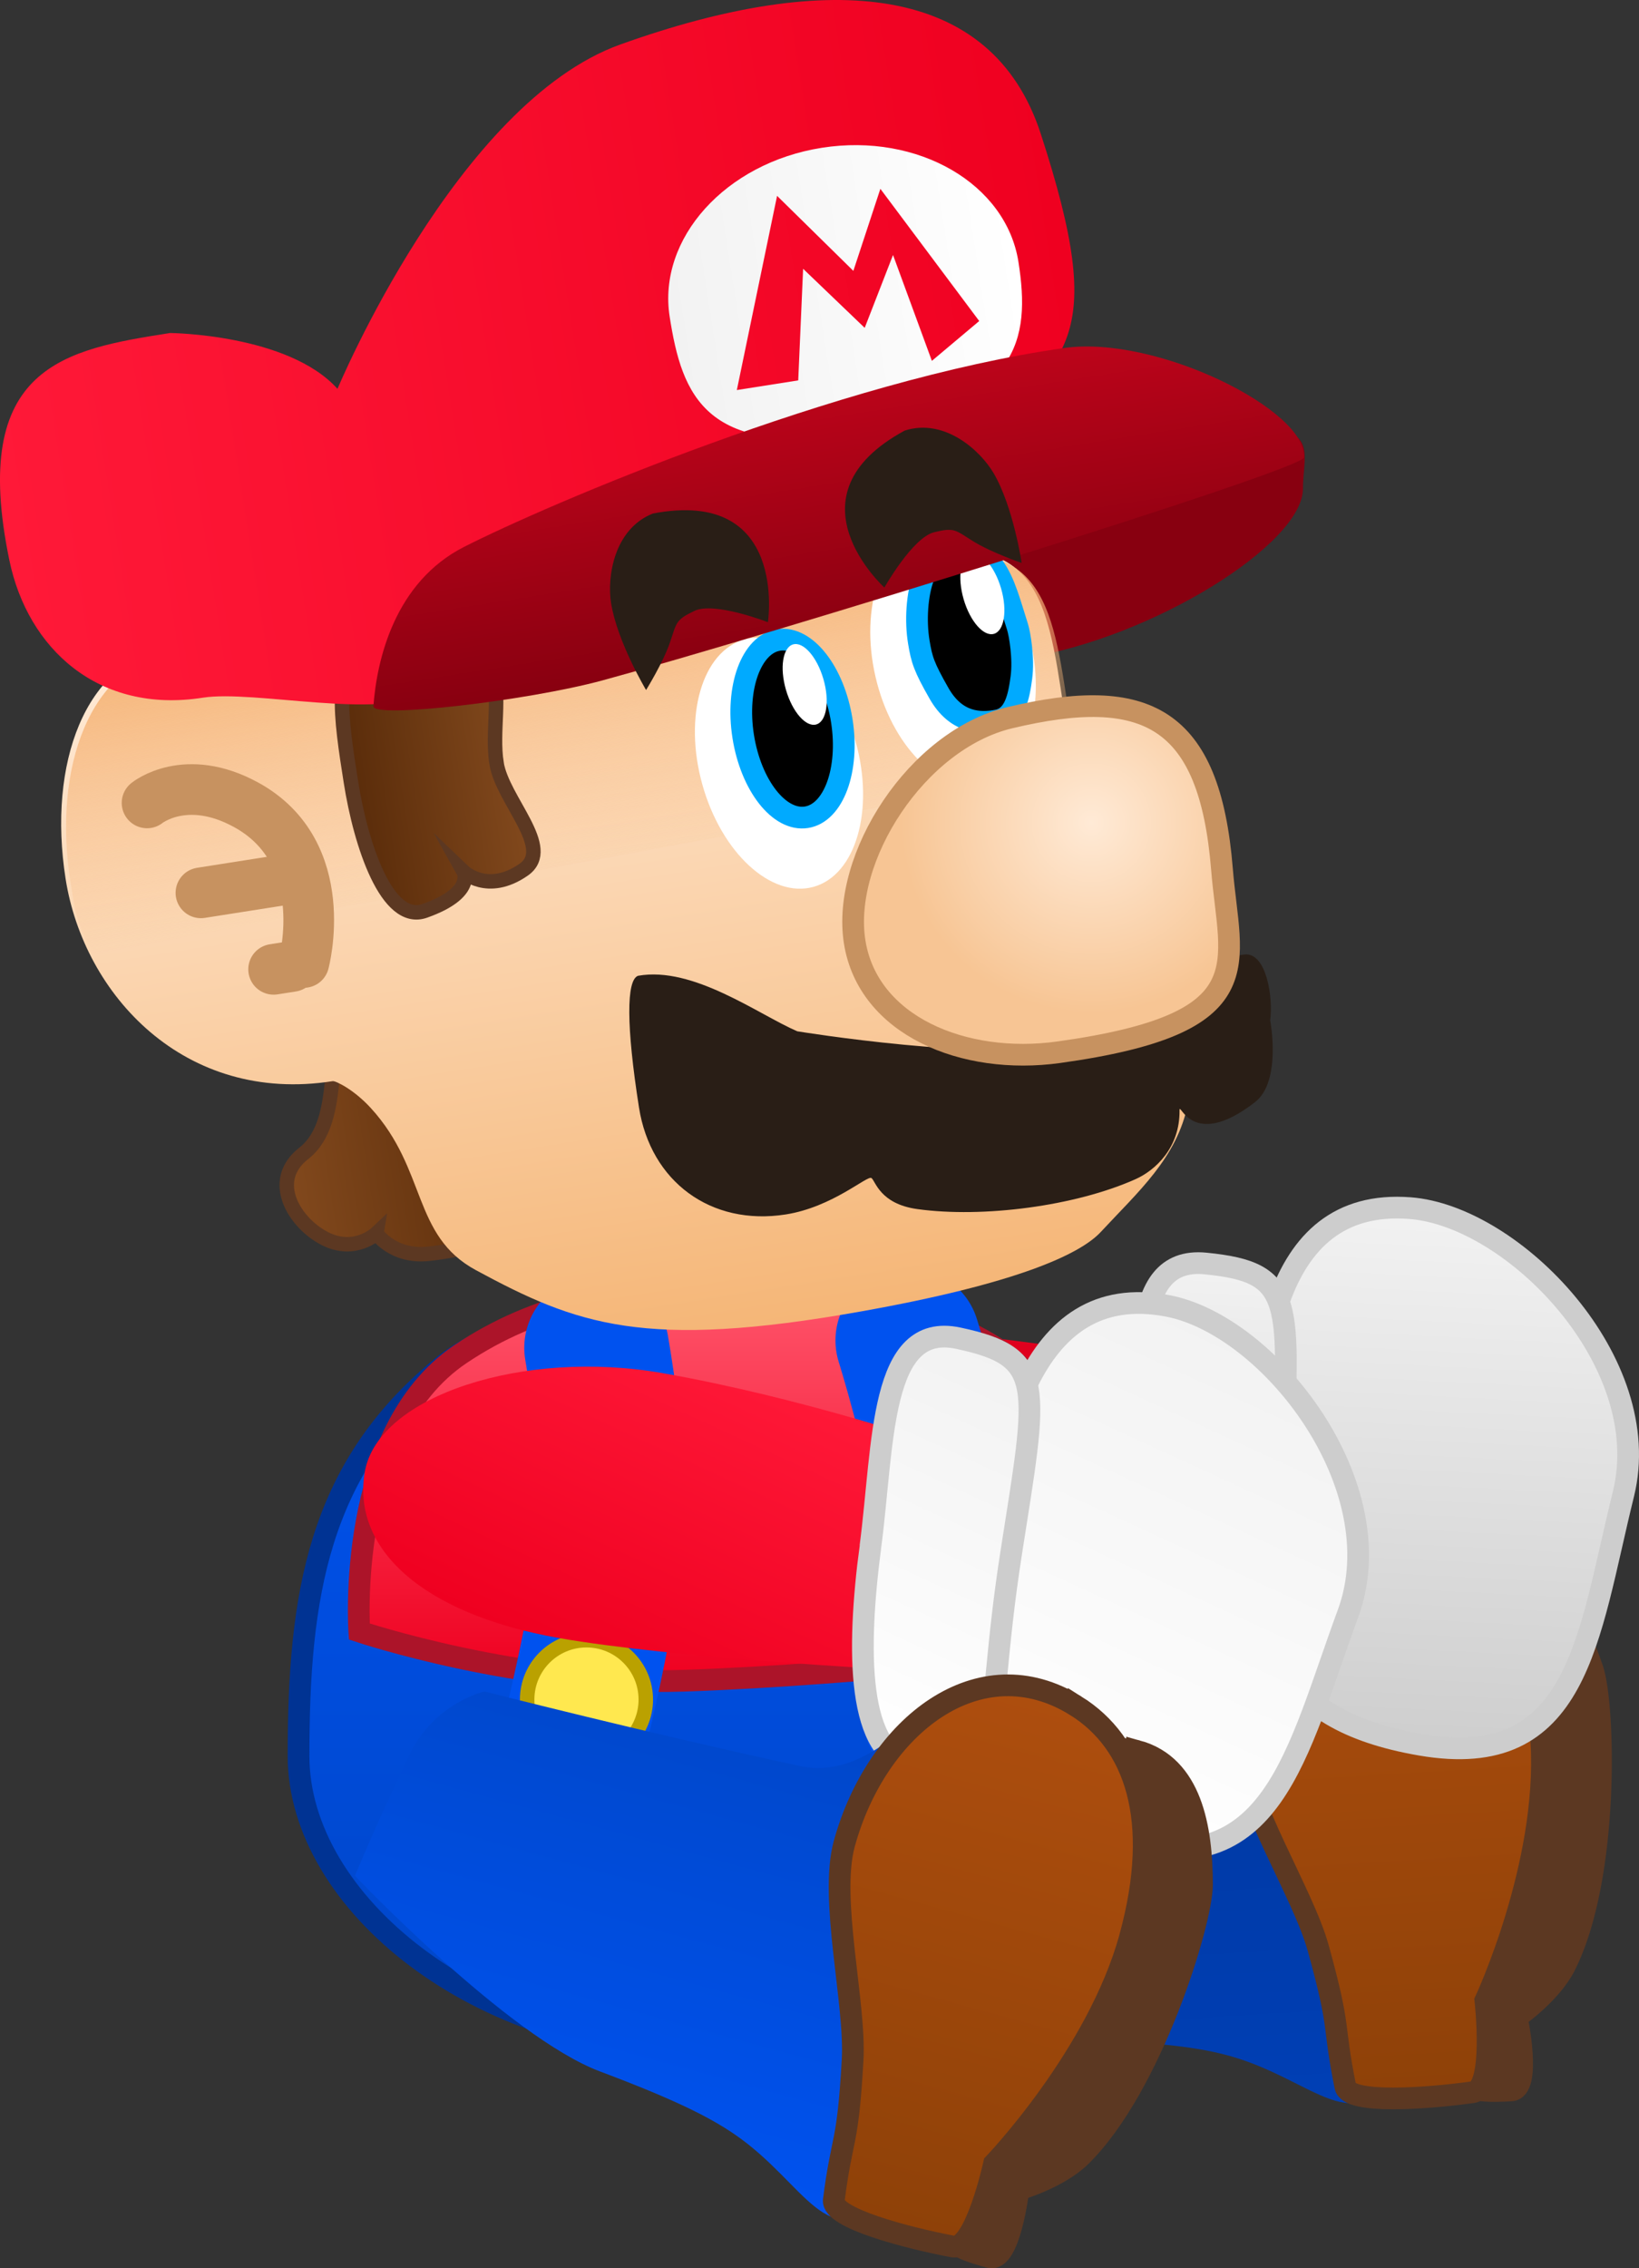 <svg version="1.1" xmlns="http://www.w3.org/2000/svg" xmlns:xlink="http://www.w3.org/1999/xlink" width="113.276" height="156.704" viewBox="0,0,113.276,156.704"><rect x="0" y="0" width="113.276" height="156.704" fill="#333333" stroke="none"/><defs><linearGradient x1="267.274" y1="225.993" x2="265.202" y2="191.317" gradientUnits="userSpaceOnUse" id="color-1"><stop offset="0" stop-color="#003fb5"/><stop offset="1" stop-color="#00379d"/></linearGradient><linearGradient x1="286.947" y1="224.705" x2="284.629" y2="185.935" gradientUnits="userSpaceOnUse" id="color-2"><stop offset="0" stop-color="#8e4108"/><stop offset="1" stop-color="#ae4e0e"/></linearGradient><linearGradient x1="251.339" y1="190.897" x2="252.3" y2="171.7" gradientUnits="userSpaceOnUse" id="color-3"><stop offset="0" stop-color="#e8001f"/><stop offset="1" stop-color="#df001e"/></linearGradient><linearGradient x1="287.986" y1="200.455" x2="289.842" y2="163.376" gradientUnits="userSpaceOnUse" id="color-4"><stop offset="0" stop-color="#cecece"/><stop offset="1" stop-color="#f2f2f2"/></linearGradient><linearGradient x1="272.385" y1="196.671" x2="273.865" y2="167.106" gradientUnits="userSpaceOnUse" id="color-5"><stop offset="0" stop-color="#cecece"/><stop offset="1" stop-color="#f2f2f2"/></linearGradient><linearGradient x1="237.982" y1="170.908" x2="237.982" y2="221.278" gradientUnits="userSpaceOnUse" id="color-6"><stop offset="0" stop-color="#0052ef"/><stop offset="1" stop-color="#0046c7"/></linearGradient><linearGradient x1="240.188" y1="168.468" x2="240.188" y2="195.903" gradientUnits="userSpaceOnUse" id="color-7"><stop offset="0" stop-color="#ff556b"/><stop offset="1" stop-color="#ef0020"/></linearGradient><linearGradient x1="208.94" y1="160.422" x2="224.476" y2="157.983" gradientUnits="userSpaceOnUse" id="color-8"><stop offset="0" stop-color="#82491d"/><stop offset="1" stop-color="#5a2c0a"/></linearGradient><linearGradient x1="228.736" y1="120.164" x2="236.916" y2="172.266" gradientUnits="userSpaceOnUse" id="color-9"><stop offset="0" stop-color="#ffead6"/><stop offset="1" stop-color="#f5b677"/></linearGradient><linearGradient x1="226.542" y1="120.808" x2="229.626" y2="140.45" gradientUnits="userSpaceOnUse" id="color-10"><stop offset="0" stop-color="#f5b477"/><stop offset="1" stop-color="#f5b477" stop-opacity="0"/></linearGradient><linearGradient x1="213.658" y1="134.173" x2="225.256" y2="132.352" gradientUnits="userSpaceOnUse" id="color-11"><stop offset="0" stop-color="#5a2c0a"/><stop offset="1" stop-color="#82491d"/></linearGradient><radialGradient cx="264.77" cy="136.601" r="13.171" gradientUnits="userSpaceOnUse" id="color-12"><stop offset="0" stop-color="#ffead6"/><stop offset="1" stop-color="#f7c594"/></radialGradient><linearGradient x1="188.715" y1="110.623" x2="263.646" y2="98.859" gradientUnits="userSpaceOnUse" id="color-13"><stop offset="0" stop-color="#ff1938"/><stop offset="1" stop-color="#ef0020"/></linearGradient><linearGradient x1="235.63" y1="101.656" x2="259.735" y2="97.871" gradientUnits="userSpaceOnUse" id="color-14"><stop offset="0" stop-color="#f2f2f2"/><stop offset="1" stop-color="#ffffff"/></linearGradient><linearGradient x1="245.228" y1="106.572" x2="248.022" y2="124.369" gradientUnits="userSpaceOnUse" id="color-15"><stop offset="0" stop-color="#bc041a"/><stop offset="1" stop-color="#880010"/></linearGradient><linearGradient x1="239.283" y1="100.426" x2="256.362" y2="97.745" gradientUnits="userSpaceOnUse" id="color-16"><stop offset="0" stop-color="#f40828"/><stop offset="1" stop-color="#f10323"/></linearGradient><linearGradient x1="239.714" y1="172.989" x2="229.677" y2="194.83" gradientUnits="userSpaceOnUse" id="color-17"><stop offset="0" stop-color="#ff1938"/><stop offset="1" stop-color="#ef0020"/></linearGradient><linearGradient x1="276.689" y1="172.729" x2="261.855" y2="205.006" gradientUnits="userSpaceOnUse" id="color-18"><stop offset="0" stop-color="#f2f2f2"/><stop offset="1" stop-color="#ffffff"/></linearGradient><linearGradient x1="260.57" y1="174.088" x2="248.638" y2="200.049" gradientUnits="userSpaceOnUse" id="color-19"><stop offset="0" stop-color="#f2f2f2"/><stop offset="1" stop-color="#ffffff"/></linearGradient><linearGradient x1="232.361" y1="228.981" x2="241.54" y2="195.478" gradientUnits="userSpaceOnUse" id="color-20"><stop offset="0" stop-color="#0052ef"/><stop offset="1" stop-color="#0046c7"/></linearGradient><linearGradient x1="251.095" y1="233.998" x2="261.358" y2="196.539" gradientUnits="userSpaceOnUse" id="color-21"><stop offset="0" stop-color="#8e4108"/><stop offset="1" stop-color="#ae4e0e"/></linearGradient></defs><g transform="translate(-189.345,-79.765)"><g data-paper-data="{&quot;isPaintingLayer&quot;:true}" fill-rule="nonzero" stroke-linejoin="miter" stroke-miterlimit="10" stroke-dasharray="" stroke-dashoffset="0" style="mix-blend-mode: normal"><g stroke-linecap="butt"><path d="M270.47,196.265c4.539,-0.522 6.016,-5.78 7.049,-5.681c4.179,0.401 7.213,2.193 9.572,8.939c2.922,8.356 2.756,15.068 -1.263,22.955c-2.737,5.372 -5.642,0.967 -11.446,-0.666c-2.083,-0.586 -4.782,-0.951 -10.216,-1.127c-6.793,-0.22 -19.317,-3.12 -19.317,-3.12c0,0 -1.128,-5.275 -1.521,-10.524c-0.334,-5.196 1.488,-10.495 1.488,-10.495c0,0 15.161,0.925 25.654,-0.281z" data-paper-data="{&quot;origPos&quot;:null}" fill="url(#color-1)" stroke="none" stroke-width="0"/><path d="M292.2,187.788c3.892,-0.233 5.962,3.618 7.218,7.308c0.824,2.418 1.187,14.365 -1.925,20.49c-0.966,1.902 -3.32,3.54 -3.32,3.54c0,0 1.059,4.982 -0.396,5.055c-1.155,0.058 -3.119,0.204 -3.785,-0.879c-2.866,-4.66 -3.542,-16.065 -3.868,-21.527c-0.448,-7.498 2.272,-13.76 6.076,-13.987z" data-paper-data="{&quot;origPos&quot;:null}" fill="#5c3822" stroke="#5c3822" stroke-width="1.5"/><path d="M287.2,186.199c4.637,1.092 8.165,5.456 8.672,13.932c0.507,8.476 -3.868,17.838 -3.868,17.838c0,0 0.69,6.117 -0.877,6.335c-3.243,0.452 -8.557,0.828 -8.804,-0.395c-0.914,-4.515 -0.246,-3.692 -1.875,-9.57c-1.055,-3.806 -5.113,-10.026 -5.349,-13.968c-0.507,-8.476 4.467,-15.97 12.101,-14.172z" data-paper-data="{&quot;origPos&quot;:null}" fill="url(#color-2)" stroke="#5c3822" stroke-width="1.5"/></g><g data-paper-data="{&quot;index&quot;:null,&quot;origRot&quot;:0}" stroke-linecap="butt"><path d="M232.728,180.747c0.339,-5.305 9.99,-9.659 19.704,-9.038c9.714,0.621 18.855,2.662 18.855,2.662l-0.835,15.931c0,0 -15.31,0.888 -23.123,0.389c-9.714,-0.621 -14.941,-4.639 -14.602,-9.944z" data-paper-data="{&quot;origRot&quot;:0,&quot;origPos&quot;:null}" fill="url(#color-3)" stroke="none" stroke-width="0"/><g data-paper-data="{&quot;origPos&quot;:null}" stroke="#cdcdcd" stroke-width="1.5"><path d="M276.023,183.464c0.169,-9.387 0.899,-20.992 10.767,-20.237c7.159,0.548 17.008,10.643 14.753,19.757c-2.46,9.946 -3.062,19.207 -14.014,17.318c-10.227,-1.763 -11.674,-7.451 -11.505,-16.838z" data-paper-data="{&quot;origRot&quot;:0}" fill="url(#color-4)"/><path d="M268.228,182.046c0.14,-7.247 -1.114,-15.544 4.437,-14.993c6.21,0.616 5.802,2.495 5.281,14.333c-0.594,13.485 1.77,15.654 -5.069,15.31c-3.994,-0.201 -4.789,-7.403 -4.649,-14.65z" data-paper-data="{&quot;origRot&quot;:0}" fill="url(#color-5)"/></g></g><g data-paper-data="{&quot;origPos&quot;:null}"><path d="M265.978,194.078c0.392,21.174 -13.112,27.2 -28.3,27.2c-15.188,0 -27.7,-10.038 -27.7,-20.2c0,-11.024 1.319,-19.8 9.821,-26.816c6.335,-5.228 15.465,-2.784 23.679,-2.784c15.188,0 22.116,1.845 22.5,22.6z" data-paper-data="{&quot;origPos&quot;:null}" fill="url(#color-6)" stroke="#003393" stroke-width="1.5" stroke-linecap="butt"/><path d="M265.978,193.478c0,0 -17.244,2 -29.4,2.4c-11.15,0.367 -22.4,-3.4 -22.4,-3.4c0,0 -0.986,-13.796 6.985,-19.16c5.215,-3.51 11.08,-4.659 18.615,-4.84c7.535,-0.181 15.729,2.139 19.522,5.212c8.96,7.259 6.678,19.788 6.678,19.788z" data-paper-data="{&quot;origPos&quot;:null}" fill="url(#color-7)" stroke="#ac1429" stroke-width="1.5" stroke-linecap="butt"/><path d="M252.086,172.37c0,0 2.14,6.84 2.572,10.953c0.555,5.283 -0.58,15.208 -0.58,15.208" data-paper-data="{&quot;origPos&quot;:null,&quot;origRot&quot;:0}" fill="none" stroke="#0052ef" stroke-width="10" stroke-linecap="round"/><path d="M230.578,172.878c0,0 1.24,7.059 1.137,11.193c-0.132,5.31 -2.537,15.007 -2.537,15.007" data-paper-data="{&quot;origPos&quot;:null}" fill="none" stroke="#0052ef" stroke-width="10" stroke-linecap="round"/><path d="M225.778,197.178c0,-2.264 1.836,-4.1 4.1,-4.1c2.264,0 4.1,1.836 4.1,4.1c0,2.264 -1.836,4.1 -4.1,4.1c-2.264,0 -4.1,-1.836 -4.1,-4.1z" data-paper-data="{&quot;origPos&quot;:null}" fill="#ffe84f" stroke="#baa100" stroke-width="1" stroke-linecap="butt"/><path d="M250.578,197.178c0,-2.264 1.836,-4.1 4.1,-4.1c2.264,0 4.1,1.836 4.1,4.1c0,2.264 -1.836,4.1 -4.1,4.1c-2.264,0 -4.1,-1.836 -4.1,-4.1z" data-paper-data="{&quot;origPos&quot;:null}" fill="#ffe84f" stroke="#baa100" stroke-width="1" stroke-linecap="butt"/></g><g><path d="M279.397,113.502c0.027,3.835 -10.412,10.34 -19.214,11.722c-7.093,1.114 -6.382,-5.836 -6.948,-9.437c-0.565,-3.601 13.458,-4.998 20.551,-6.111c7.093,-1.114 5.594,1.343 5.611,3.826z" data-paper-data="{&quot;origPos&quot;:null}" fill="#880010" stroke="none" stroke-width="0" stroke-linecap="butt"/><path d="M215.364,164.969c0,0 -1.498,1.42 -3.571,0.361c-2.072,-1.059 -3.911,-3.973 -1.452,-5.888c2.941,-2.291 1.162,-8.164 3.235,-7.105c0,0 7.304,-0.113 8.304,2.66c0,0 4.31,7.782 3.282,9.297c0,0 -1.555,1.582 -6.178,2.086c-2.505,0.273 -3.62,-1.41 -3.62,-1.41z" data-paper-data="{&quot;origRot&quot;:0}" fill="url(#color-8)" stroke="#5c3822" stroke-width="1" stroke-linecap="butt"/><path d="M212.162,126.37c4.418,0.326 36.456,-7.918 42.23,-8.499c8.542,-0.859 7.401,7.152 9.327,15.518c2.215,9.619 9.694,12.984 7.721,22.656c-0.761,3.729 -3.426,6.037 -6.014,8.827c-1.468,1.583 -5.943,3.599 -16.566,5.492c-15.017,2.675 -19.671,0.906 -26.626,-2.852c-4.416,-2.387 -3.366,-6.927 -7.248,-11.184c-1.19,-1.305 -2.452,-1.902 -2.644,-1.872c-10.245,1.608 -17.206,-5.97 -18.462,-13.972c-1.256,-8.002 1.381,-15.063 7.11,-15.963c5.729,-0.899 9.636,1.736 11.172,1.849z" data-paper-data="{&quot;origPos&quot;:null}" fill="url(#color-9)" stroke="none" stroke-width="0" stroke-linecap="butt"/><path d="M212.5,126.616c4.418,0.326 36.456,-7.918 42.23,-8.499c8.274,-0.832 7.463,6.659 9.154,14.733c-1.944,0.625 -59.908,11.103 -67.979,12.894c-1.192,-1.981 -1.336,-2.775 -1.687,-5.014c-1.256,-8.002 1.381,-15.063 7.11,-15.963c5.729,-0.899 9.636,1.736 11.172,1.849z" data-paper-data="{&quot;origPos&quot;:null}" fill="url(#color-10)" stroke="none" stroke-width="0" stroke-linecap="butt"/><path d="M260.57,124.04c1.106,4.775 -0.396,9.202 -3.355,9.887c-2.959,0.686 -6.255,-2.629 -7.361,-7.405c-1.106,-4.775 0.396,-9.202 3.355,-9.887c2.959,-0.686 6.255,2.629 7.361,7.405z" data-paper-data="{&quot;origPos&quot;:null,&quot;origRot&quot;:0}" fill="#ffffff" stroke="none" stroke-width="0" stroke-linecap="butt"/><path d="M223.66,132.484c0.405,2.577 4.017,5.872 1.877,7.362c-2.49,1.734 -4.155,0.137 -4.155,0.137c0,0 0.82,1.466 -2.684,2.708c-2.603,0.923 -4.417,-4.552 -5.102,-8.917c-0.685,-4.365 -1.366,-8.59 1.345,-9.119c11.412,-2.225 8.034,3.463 8.72,7.828z" data-paper-data="{&quot;origPos&quot;:null}" fill="url(#color-11)" stroke="#5c3822" stroke-width="1" stroke-linecap="butt"/><path d="M248.481,131.004c1.319,4.721 0.017,9.21 -2.909,10.028c-2.925,0.817 -6.366,-2.347 -7.686,-7.067c-1.319,-4.721 -0.017,-9.21 2.909,-10.028c2.925,-0.817 6.366,2.347 7.686,7.067z" data-paper-data="{&quot;origPos&quot;:null,&quot;origRot&quot;:0}" fill="#ffffff" stroke="none" stroke-width="0" stroke-linecap="butt"/><path d="M243.156,123.976c0.94,-0.148 1.9,0.405 2.691,1.417c0.79,1.012 1.413,2.483 1.679,4.173c0.265,1.69 0.123,3.282 -0.319,4.487c-0.443,1.205 -1.187,2.026 -2.128,2.173c-0.94,0.148 -1.9,-0.405 -2.691,-1.417c-0.79,-1.012 -1.413,-2.483 -1.679,-4.173c-0.265,-1.69 -0.123,-3.282 0.319,-4.487c0.443,-1.205 1.187,-2.026 2.128,-2.173z" fill="#000000" stroke="#00aaff" stroke-width="1.5" stroke-linecap="butt"/><path d="M255.293,117.464c0.94,-0.148 1.9,0.405 2.691,1.417c0.79,1.012 1.216,2.749 1.679,4.173c0.166,0.52 0.449,2.205 0.274,3.516c-0.175,1.31 -0.443,2.732 -1.662,2.968c-1.22,0.237 -2.862,0.175 -4.027,-1.865c-1.052,-1.841 -1.201,-2.341 -1.401,-3.549c-0.246,-1.481 -0.123,-3.282 0.319,-4.487c0.443,-1.205 1.187,-2.026 2.128,-2.173z" fill="#000000" stroke="#00aaff" stroke-width="1.5" stroke-linecap="round"/><path d="M270.866,156.481c0.029,2.575 -1.675,4.136 -3.042,4.747c-4.173,1.866 -10.549,2.691 -15.078,2.067c-2.603,-0.359 -2.899,-1.96 -3.174,-2.147c-0.291,-0.198 -2.691,2.009 -5.921,2.516c-5.183,0.814 -9.341,-2.276 -10.144,-7.391c-0.881,-5.609 -0.883,-8.802 -0.065,-9.096c3.82,-0.686 8.344,2.691 11.006,3.835c0,0 13.28,2.174 19.126,0.912c0,0 8.822,-5.951 11.805,-6.219c1.479,-0.133 1.97,2.933 1.752,4.555c0,0 0.815,4.208 -1.057,5.654c-4.426,3.42 -5.216,-0.178 -5.207,0.567z" data-paper-data="{&quot;origPos&quot;:null}" fill="#291e16" stroke="#321f12" stroke-width="0" stroke-linecap="butt"/><path d="M273.8,139.824c0.533,6.615 2.958,10.652 -11.284,12.635c-6.564,0.914 -13.195,-1.84 -14.105,-7.637c-0.91,-5.797 4.282,-13.943 10.729,-15.476c9.395,-2.234 13.808,-0.106 14.66,10.478z" data-paper-data="{&quot;origPos&quot;:null}" fill="url(#color-12)" stroke="#c79260" stroke-width="1.5" stroke-linecap="butt"/><g data-paper-data="{&quot;origPos&quot;:null}" fill="none" stroke="#c79260" stroke-width="3.5" stroke-linecap="round"><path d="M199.508,135.234c0,0 2.659,-2.169 6.859,0.137c6.024,3.307 3.982,10.886 3.982,10.886" data-paper-data="{&quot;origPos&quot;:null}"/><path d="M209.158,140.516l-5.927,0.931" data-paper-data="{&quot;origPos&quot;:null}"/><path d="M209.525,146.532l-1.27,0.199" data-paper-data="{&quot;origPos&quot;:null}"/></g><path d="M244.155,124.285c0.357,-0.104 0.77,0.112 1.15,0.544c0.379,0.432 0.725,1.081 0.947,1.844c0.222,0.763 0.278,1.496 0.189,2.064c-0.089,0.568 -0.322,0.972 -0.679,1.076c-0.357,0.104 -0.77,-0.112 -1.15,-0.544c-0.379,-0.432 -0.725,-1.081 -0.947,-1.844c-0.222,-0.763 -0.278,-1.496 -0.189,-2.064c0.089,-0.568 0.322,-0.972 0.679,-1.076z" data-paper-data="{&quot;origRot&quot;:0}" fill="#ffffff" stroke="#00aaff" stroke-width="0" stroke-linecap="butt"/><path d="M256.435,118.025c0.357,-0.104 0.77,0.112 1.15,0.544c0.379,0.432 0.725,1.081 0.947,1.844c0.222,0.763 0.278,1.496 0.189,2.064c-0.089,0.568 -0.322,0.972 -0.679,1.076c-0.357,0.104 -0.77,-0.112 -1.15,-0.544c-0.379,-0.432 -0.725,-1.081 -0.947,-1.844c-0.222,-0.763 -0.278,-1.496 -0.189,-2.064c0.089,-0.568 0.322,-0.972 0.679,-1.076z" data-paper-data="{&quot;origRot&quot;:0}" fill="#ffffff" stroke="#00aaff" stroke-width="0" stroke-linecap="butt"/><path d="M261.27,88.992c4.685,14.392 1.964,15.68 -5.227,21.652c-10.477,8.701 -25.815,9.681 -37.321,16.967c-3.021,1.913 -11.819,-0.201 -15.352,0.353c-7.225,1.134 -12.113,-3.389 -13.377,-9.493c-2.789,-13.464 3.884,-14.565 11.109,-15.7c0,0 8.159,0.07 11.568,3.857c0,0 8.236,-19.735 19.548,-23.79c14.562,-5.219 25.687,-4.182 29.051,6.154z" data-paper-data="{&quot;origPos&quot;:null}" fill="url(#color-13)" stroke="none" stroke-width="0" stroke-linecap="butt"/><path d="M259.733,97.863c0.848,5.401 0.041,9.692 -10.517,11.672c-11.145,2.091 -12.74,-2.486 -13.588,-7.888c-0.848,-5.401 3.861,-10.627 10.517,-11.672c6.656,-1.045 12.74,2.486 13.588,7.888z" data-paper-data="{&quot;origPos&quot;:null}" fill="url(#color-14)" stroke="none" stroke-width="0" stroke-linecap="butt"/><path d="M279.466,111.366c-0.064,0.879 -37.859,12.524 -48.497,15.408c-5.17,1.402 -15.881,2.654 -15.816,1.775c0.238,-3.25 1.492,-8.58 6.269,-11.005c5.772,-2.931 25.82,-11.524 41.473,-13.737c6.399,-0.905 16.809,4.31 16.571,7.56z" data-paper-data="{&quot;origPos&quot;:null}" fill="url(#color-15)" stroke="none" stroke-width="0" stroke-linecap="butt"/><path d="M240.27,106.711l2.781,-13.416l5.272,5.183l1.867,-5.668l6.832,9.133l-3.272,2.751l-2.685,-7.313l-1.958,5.033l-4.256,-4.08l-0.338,7.71z" data-paper-data="{&quot;origPos&quot;:null}" fill="url(#color-16)" stroke="none" stroke-width="0" stroke-linecap="butt"/><path d="M237.316,121.979c-1.295,0.619 -1.201,0.801 -1.664,2.16c-0.477,1.402 -1.655,3.296 -1.655,3.296c0,0 -2.003,-3.357 -2.421,-6.017c-0.284,-1.806 0.204,-5.108 2.888,-6.176c9.366,-1.795 7.955,7.508 7.955,7.508c0,0 -3.749,-1.459 -5.103,-0.771z" data-paper-data="{&quot;origPos&quot;:null}" fill="#291e16" stroke="none" stroke-width="0" stroke-linecap="butt"/><path d="M253.932,116.53c-1.484,0.323 -3.465,3.825 -3.465,3.825c0,0 -6.978,-6.313 1.412,-10.847c2.755,-0.871 5.221,1.378 6.144,2.956c1.359,2.324 1.931,6.191 1.931,6.191c0,0 -2.111,-0.722 -3.367,-1.506c-1.218,-0.76 -1.26,-0.961 -2.655,-0.62z" data-paper-data="{&quot;origPos&quot;:null,&quot;index&quot;:null,&quot;origRot&quot;:0}" fill="#291e16" stroke="none" stroke-width="0" stroke-linecap="butt"/></g><g data-paper-data="{&quot;origRot&quot;:0,&quot;index&quot;:null}" stroke-linecap="butt"><path d="M227.969,192.928c-9.585,-1.695 -14.334,-6.268 -13.408,-11.503c0.925,-5.235 11,-8.491 20.585,-6.796c9.585,1.695 18.444,4.737 18.444,4.737l-2.597,15.74c0,0 -15.314,-0.816 -23.023,-2.179z" data-paper-data="{&quot;origRot&quot;:0,&quot;origPos&quot;:null}" fill="url(#color-17)" stroke="none" stroke-width="0"/><g data-paper-data="{&quot;origPos&quot;:null}" stroke="#cdcdcd" stroke-width="1.5"><path d="M266.657,206.907c-9.968,-2.887 -10.776,-8.7 -9.566,-18.011c1.209,-9.311 3.222,-20.763 12.945,-18.917c7.054,1.339 15.722,12.464 12.47,21.271c-3.549,9.611 -5.173,18.749 -15.849,15.657z" data-paper-data="{&quot;origRot&quot;:0,&quot;origPos&quot;:null}" fill="url(#color-18)"/><path d="M249.501,186.621c0.943,-7.187 0.617,-15.571 6.073,-14.408c6.104,1.301 5.49,3.123 3.658,14.83c-2.086,13.336 0.023,15.754 -6.736,14.653c-3.947,-0.643 -3.938,-7.889 -2.995,-15.076z" data-paper-data="{&quot;origRot&quot;:0,&quot;origPos&quot;:null}" fill="url(#color-19)"/></g></g><g data-paper-data="{&quot;origRot&quot;:0}" stroke-linecap="butt"><path d="M244.631,201.772c4.466,0.965 7.554,-3.54 8.5,-3.115c3.828,1.722 6.126,4.395 6.192,11.54c0.082,8.852 -2.232,15.154 -8.572,21.332c-4.318,4.208 -5.654,-0.898 -10.625,-4.309c-1.784,-1.224 -4.223,-2.437 -9.312,-4.35c-6.362,-2.391 -16.937,-13.515 -16.937,-13.515c0,0 1.548,-3.765 3.761,-8.356c1.746,-3.624 5.195,-4.377 5.195,-4.377c0,0 11.473,2.92 21.797,5.15z" data-paper-data="{&quot;origPos&quot;:null}" fill="url(#color-20)" stroke="none" stroke-width="0"/><path d="M267.932,200.727c3.76,1.03 4.483,5.342 4.487,9.24c0.003,2.555 -3.491,13.985 -8.407,18.785c-1.526,1.49 -4.281,2.285 -4.281,2.285c0,0 -0.598,5.058 -2,4.66c-1.112,-0.317 -3.019,-0.809 -3.302,-2.048c-1.217,-5.334 1.808,-16.351 3.254,-21.628c1.985,-7.244 6.573,-12.3 10.249,-11.293z" data-paper-data="{&quot;origPos&quot;:null}" fill="#5c3822" stroke="#5c3822" stroke-width="1.5"/><path d="M263.707,197.615c4.04,2.524 5.979,7.79 3.735,15.98c-2.244,8.19 -9.394,15.649 -9.394,15.649c0,0 -1.312,6.014 -2.866,5.718c-3.216,-0.614 -8.369,-1.965 -8.21,-3.203c0.585,-4.569 0.953,-3.575 1.299,-9.665c0.224,-3.943 -1.62,-11.138 -0.577,-14.946c2.244,-8.19 9.361,-13.688 16.013,-9.532z" data-paper-data="{&quot;origPos&quot;:null}" fill="url(#color-21)" stroke="#5c3822" stroke-width="1.5"/></g></g></g></svg>